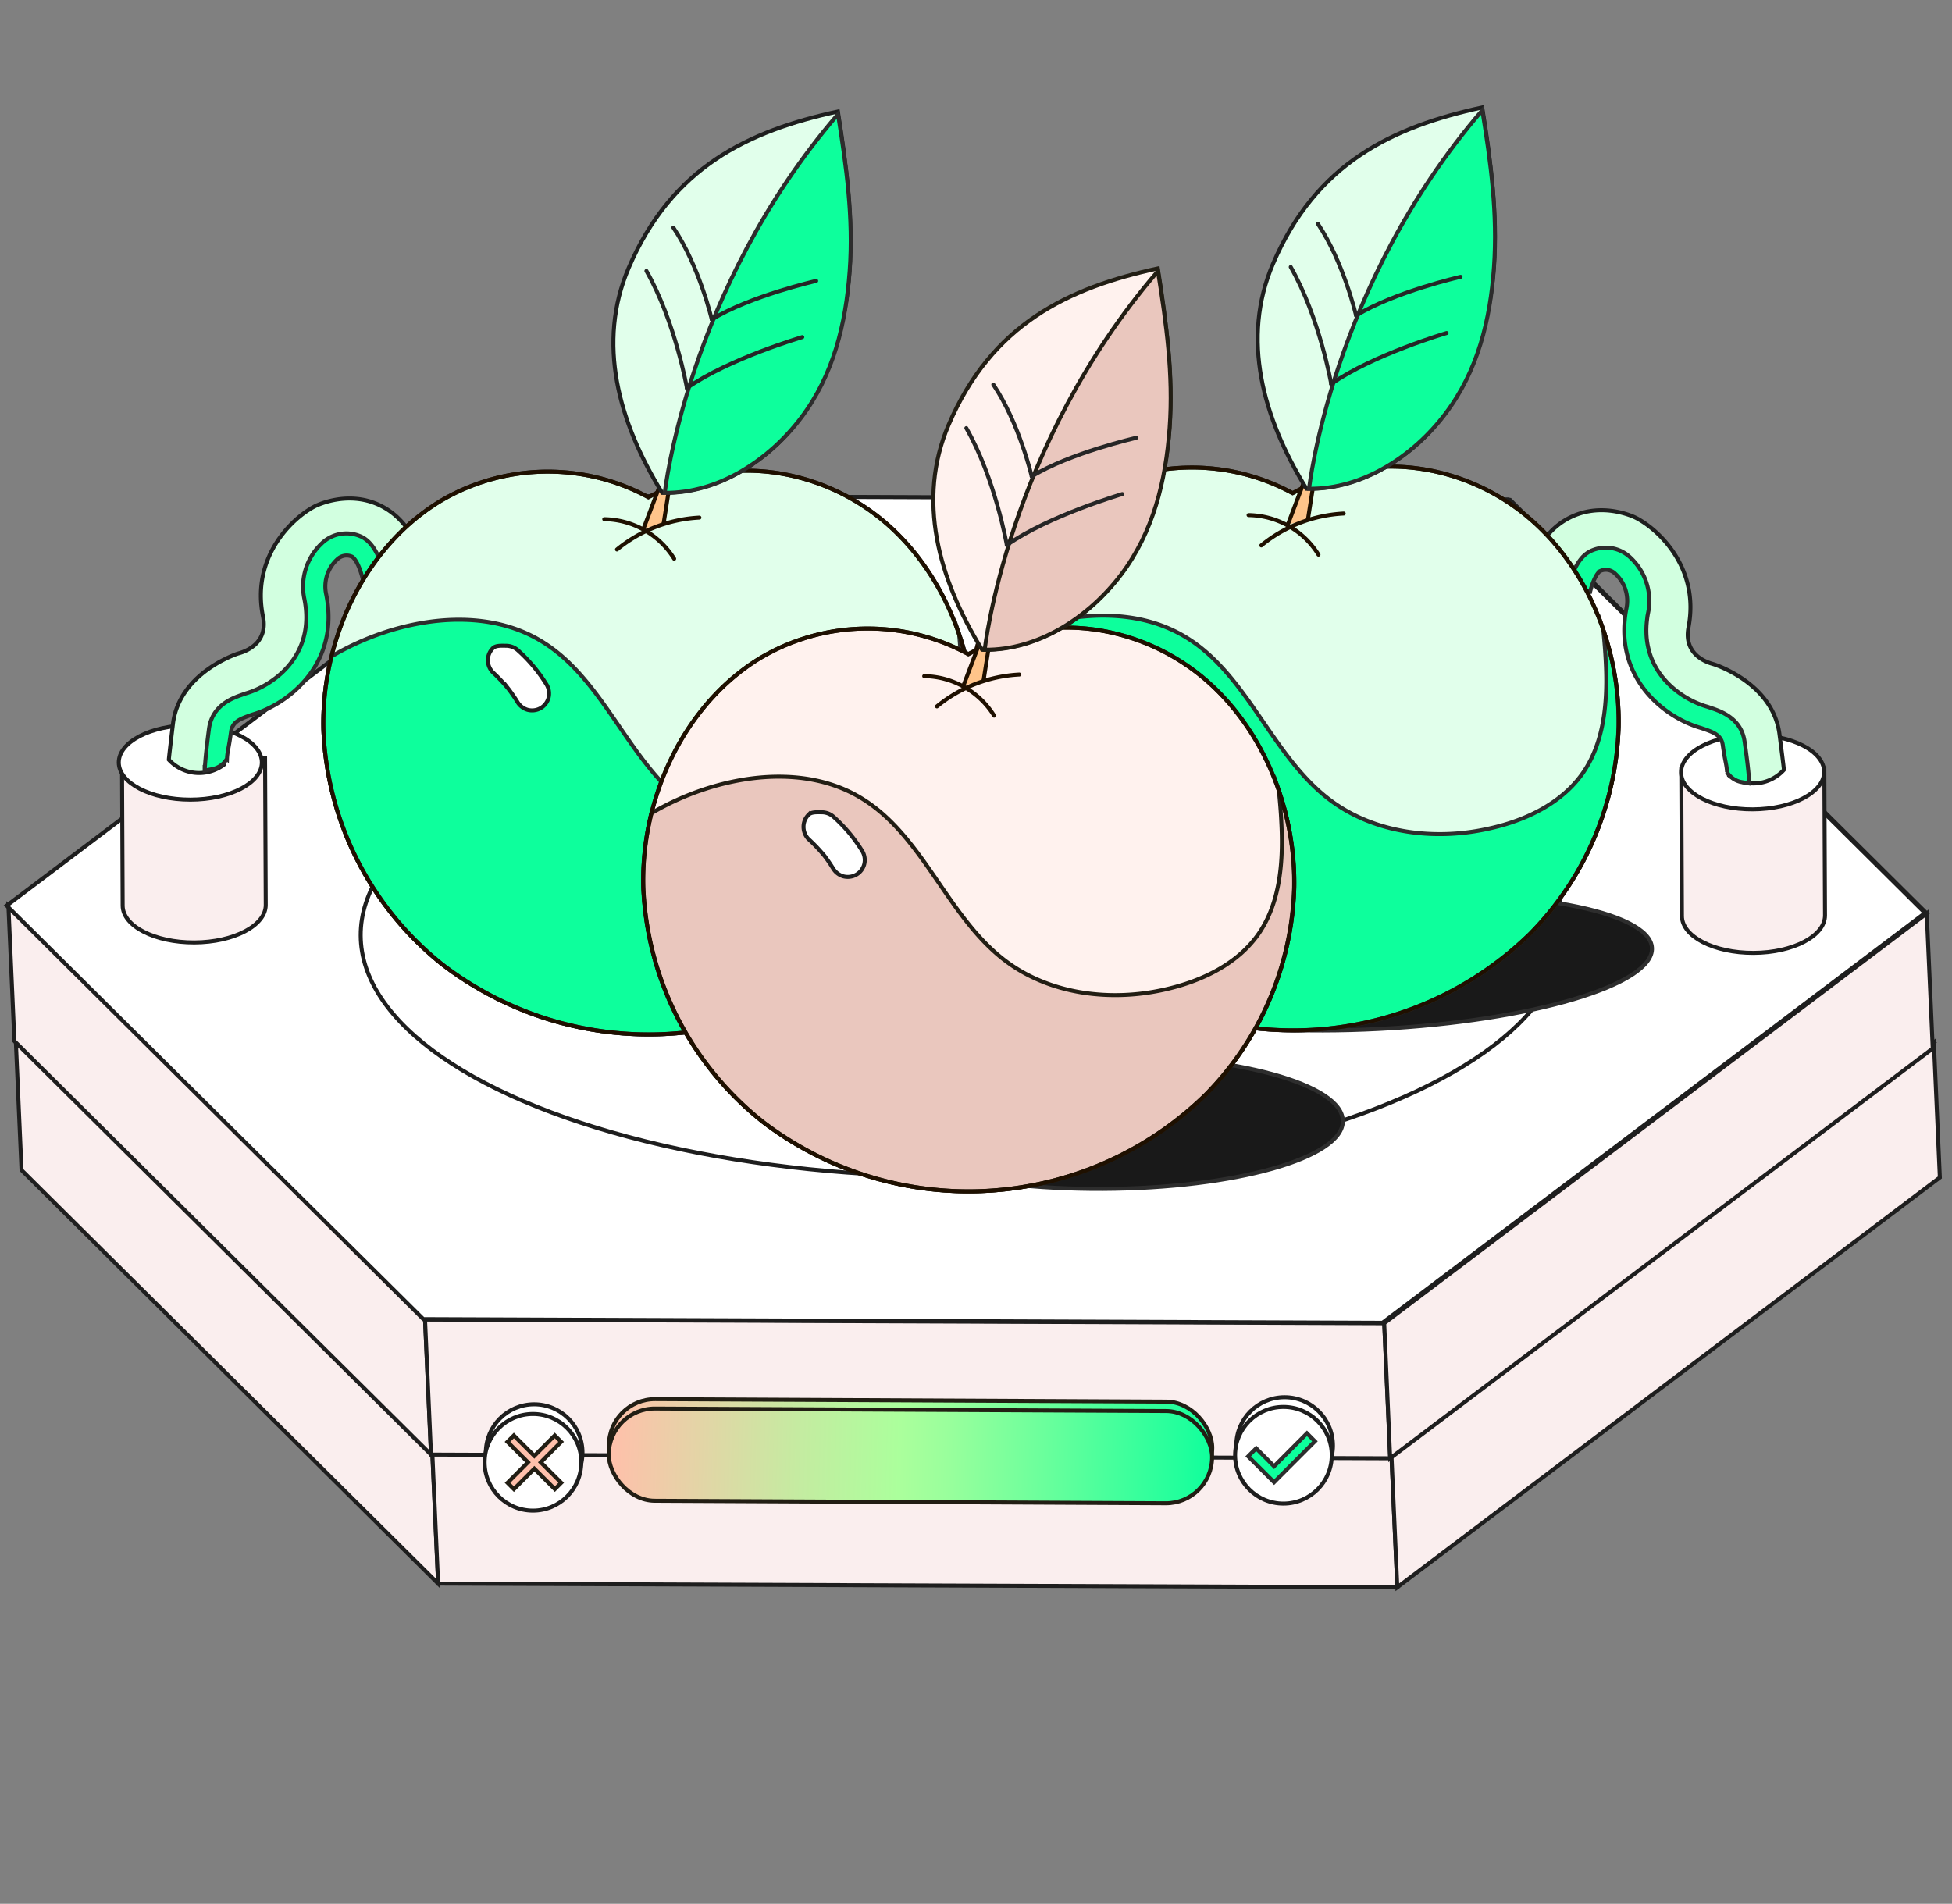 <?xml version="1.0" encoding="UTF-8"?> <svg xmlns="http://www.w3.org/2000/svg" xmlns:xlink="http://www.w3.org/1999/xlink" id="Layer_1" data-name="Layer 1" viewBox="0 0 612.25 597.24"><rect x="0" y="0" width="612.25" height="597.24" fill="#808080" stroke="none"/><defs><style>.cls-1{isolation:isolate;}.cls-2{fill:#faeeee;}.cls-2,.cls-3,.cls-4,.cls-9{stroke:#1e1e1e;}.cls-13,.cls-14,.cls-15,.cls-2,.cls-3,.cls-4,.cls-5,.cls-6,.cls-7,.cls-9{stroke-miterlimit:10;}.cls-10,.cls-11,.cls-12,.cls-13,.cls-14,.cls-15,.cls-2,.cls-3,.cls-4,.cls-5,.cls-6,.cls-7,.cls-8,.cls-9{stroke-width:1.25px;}.cls-3{fill:#fff;}.cls-4{fill:#d2ffe0;}.cls-5{fill:#0dff9c;}.cls-5,.cls-8{stroke:#2d2d2d;}.cls-13,.cls-14,.cls-15,.cls-6,.cls-7{stroke:#221e14;}.cls-6{fill:url(#linear-gradient);}.cls-7{fill:url(#linear-gradient-2);}.cls-8{fill:#191919;}.cls-10,.cls-11,.cls-12,.cls-8{stroke-linecap:round;stroke-linejoin:round;}.cls-9{fill:#e1ffeb;}.cls-10,.cls-12{fill:none;}.cls-10,.cls-11{stroke:#1f1000;}.cls-11{fill:#ffc48a;}.cls-12{stroke:#262626;}.cls-13{fill:#fff2ee;}.cls-14{fill:#eac7be;}.cls-15{fill:#ffc0ab;}</style><linearGradient id="linear-gradient" x1="418.73" y1="459.81" x2="229.52" y2="459.81" gradientTransform="matrix(1, 0.02, -0.02, 0.86, -28.84, 51.39)" gradientUnits="userSpaceOnUse"><stop offset="0" stop-color="#0dff9c"></stop><stop offset="0.05" stop-color="#20ff9c"></stop><stop offset="0.28" stop-color="#6aff9c"></stop><stop offset="0.44" stop-color="#99ff9c"></stop><stop offset="0.52" stop-color="#abff9c"></stop><stop offset="0.69" stop-color="#c5eba1"></stop><stop offset="1" stop-color="#ffc0ab"></stop></linearGradient><linearGradient id="linear-gradient-2" x1="418.76" y1="463.23" x2="229.55" y2="463.23" gradientTransform="matrix(1, 0.02, -0.02, 0.86, -28.86, 51.39)" xlink:href="#linear-gradient"></linearGradient></defs><g class="cls-1"><polygon class="cls-2" points="4.88 324.71 6.75 367.07 137.42 496.8 135.54 454.43 4.88 324.71"></polygon><polygon class="cls-2" points="175.05 196.14 4.88 324.71 135.54 454.43 436.39 455.58 606.56 327.02 475.89 197.29 175.05 196.14"></polygon><polygon class="cls-2" points="135.54 454.43 137.42 496.8 438.27 497.95 436.39 455.58 135.54 454.43"></polygon><polygon class="cls-2" points="436.39 455.58 438.27 497.95 608.44 369.39 606.56 327.02 436.39 455.58"></polygon></g><g class="cls-1"><polygon class="cls-2" points="2.64 284.24 4.52 326.61 135.19 456.33 133.31 413.96 2.64 284.24"></polygon><polygon class="cls-2" points="172.82 155.68 2.64 284.24 133.31 413.96 434.16 415.12 604.33 286.55 473.66 156.83 172.82 155.68"></polygon><polygon class="cls-2" points="133.31 413.96 135.19 456.33 436.03 457.49 434.16 415.12 133.31 413.96"></polygon><polygon class="cls-2" points="434.16 415.12 436.03 457.49 606.21 328.92 604.33 286.55 434.16 415.12"></polygon><polygon class="cls-3" points="172.27 155.54 2.1 284.11 132.77 413.83 433.61 414.98 603.79 286.42 473.12 156.7 172.27 155.54"></polygon></g><path class="cls-2" d="M527.33,241.17l.21,46.19c0,6.45,10.09,11.62,22.49,11.57s22.42-5.32,22.39-11.77L572.21,241Z"></path><ellipse class="cls-3" cx="301.91" cy="292.63" rx="188.76" ry="76.49" transform="translate(-1.3 1.34) rotate(-0.25)"></ellipse><ellipse class="cls-3" cx="549.73" cy="242.19" rx="22.44" ry="11.67" transform="translate(-1.07 2.44) rotate(-0.25)"></ellipse><path class="cls-4" d="M542.29,243.26l0,0a12.91,12.91,0,0,0,17.23-1.74h0c0-.16,0-.54-1.37-11.1-1.92-15.4-18.61-21.35-20.51-22l-.56-.17c-2.69-.76-9-3.46-7.48-11.44,3.54-18.5-9.14-30.51-16.34-34.28l-.2-.1c-1-.5-10.35-4.83-20-.38-7,3.22-11.81,9.85-14.32,19.69l16.81,4.28c1.1-4.35,2.78-7.26,4.71-8.2s4.49-.07,5.12.18c1.48.87,9,5.86,7.18,15.55-3.47,18.14,9.8,28.63,19.79,31.39,2.69,1,8.14,4,8.59,7.61C542.11,241.7,542.27,243.06,542.29,243.26Z"></path><path class="cls-5" d="M541.82,242.44a6.77,6.77,0,0,0,4.54,2.93l2.31.41,0-1.14h-.07c-.22-3.33-.87-8.26-1.4-11.95-1-7.36-7.45-9.54-10.53-10.58l-.86-.3-.27-.09c-8-2.2-22.1-11.18-18.61-29.46A18.58,18.58,0,0,0,511.47,175,11.14,11.14,0,0,0,499,172.83l-.12.06c-3.06,1.47-5.37,5.18-6.85,11l6.72,1.71c1.14-4.45,2.57-6.18,3.18-6.47a4.16,4.16,0,0,1,4.68.85,11.49,11.49,0,0,1,3.5,11c-4.1,21.48,11.73,34.11,23.45,37.41l.88.3c3.19,1.09,5.48,2.08,5.9,5,.78,5.46,1.25,6.26,1.35,8.56A.58.58,0,0,0,541.82,242.44Z"></path><rect class="cls-6" x="190.99" y="439.32" width="189.24" height="28.93" rx="14.46" transform="translate(2.22 -1.39) rotate(0.28)"></rect><rect class="cls-7" x="190.93" y="442.27" width="189.24" height="28.93" rx="14.46" transform="translate(2.24 -1.39) rotate(0.28)"></rect><circle class="cls-3" cx="402.92" cy="453.49" r="15.16"></circle><circle class="cls-3" cx="402.55" cy="456.53" r="15.16"></circle><ellipse class="cls-8" cx="345.82" cy="351.99" rx="75.4" ry="20.97" transform="translate(-1.56 1.54) rotate(-0.25)"></ellipse><ellipse class="cls-8" cx="431.41" cy="301.87" rx="86.85" ry="20.97" transform="translate(-14.96 22.59) rotate(-2.95)"></ellipse><path class="cls-2" d="M38.26,237.91l.21,46.18c0,6.45,10.1,11.62,22.49,11.57s22.42-5.31,22.39-11.77l-.21-46.18Z"></path><ellipse class="cls-3" cx="60.75" cy="238.92" rx="22.44" ry="11.67" transform="matrix(1, 0, 0, 1, -1.06, 0.27)"></ellipse><path class="cls-4" d="M70.2,239.92l0,0a12.9,12.9,0,0,1-17.24-1.58h0c0-.16,0-.54,1.27-11.11,1.78-15.42,18.42-21.52,20.31-22.17l.56-.16c2.69-.79,9-3.55,7.38-11.52-3.7-18.46,8.88-30.58,16-34.41l.19-.1c1-.52,10.32-4.93,20-.57,7,3.16,11.9,9.75,14.5,19.57l-16.77,4.43c-1.15-4.35-2.85-7.24-4.79-8.16s-4.48,0-5.11.22c-1.48.89-9,5.94-7,15.62,3.63,18.11-9.54,28.71-19.51,31.56-2.68,1-8.1,4.1-8.52,7.69C70.37,238.36,70.22,239.73,70.2,239.92Z"></path><circle class="cls-3" cx="167.54" cy="455.71" r="15.16"></circle><circle class="cls-3" cx="167.16" cy="458.74" r="15.16"></circle><path class="cls-5" d="M71,238.31a6.77,6.77,0,0,1-4.51,3l-2.3.43,0-1.14h.08c.19-3.34.79-8.27,1.28-12,1-7.36,7.37-9.6,10.44-10.67l.86-.31.27-.09c7.94-2.27,22-11.38,18.35-29.62a18.55,18.55,0,0,1,5.33-17.32,11.13,11.13,0,0,1,12.43-2.27l.11.05c3.07,1.46,5.42,5.14,7,10.94l-6.71,1.77c-1.17-4.45-2.62-6.16-3.23-6.45a4.19,4.19,0,0,0-4.67.89,11.53,11.53,0,0,0-3.41,11c4.3,21.45-11.42,34.22-23.11,37.63l-.87.31c-3.19,1.11-5.47,2.12-5.86,5-.73,5.47-1.19,6.28-1.28,8.58A.68.68,0,0,1,71,238.31Z"></path><path class="cls-9" d="M480,162.87c-18.06-15.61-43.87-21-65.45-12.41a92.09,92.09,0,0,0-9.12,4.25,66,66,0,0,0-65.59,1.41c-23.32,14.36-37.16,43.19-36.33,71.84A99.14,99.14,0,0,0,341,301.4a106.35,106.35,0,0,0,138.89-8.47,96.48,96.48,0,0,0,27.8-65C508.13,203.47,498.06,178.49,480,162.87Z"></path><path class="cls-5" d="M503.63,207.27c.66,12.12-.24,25.06-7,35-6.6,9.61-17.9,15.06-29.27,17.59-17,3.93-36,1.68-50-8.75-18.48-13.76-25.85-39.41-45.57-51.3-14.66-8.87-33.37-8-49.56-2.56a85.19,85.19,0,0,0-16.17,7.37A87,87,0,0,0,303.5,228,99.16,99.16,0,0,0,341,301.42,106.36,106.36,0,0,0,479.85,293a96.49,96.49,0,0,0,27.79-65,88.69,88.69,0,0,0-4.76-30.35C503.19,200.82,503.48,204.05,503.63,207.27Z"></path><path class="cls-10" d="M480,162.87c-18.06-15.61-43.87-21-65.45-12.41a92.09,92.09,0,0,0-9.12,4.25,66,66,0,0,0-65.59,1.41c-23.32,14.36-37.16,43.19-36.33,71.84A99.14,99.14,0,0,0,341,301.4a106.35,106.35,0,0,0,138.89-8.47,96.48,96.48,0,0,0,27.8-65C508.13,203.47,498.06,178.49,480,162.87Z"></path><polyline class="cls-11" points="403.93 164.58 409.04 151.06 411.85 152.64 410.23 162.96"></polyline><path class="cls-9" d="M399.25,82.83c-10,23.42-3.22,48.14,10.53,70.5,16.8.19,32.66-9.39,42.78-22.75s14.86-30.15,16-46.87-1-33.51-3.67-50C436.79,39.81,412.81,51.09,399.25,82.83Z"></path><path class="cls-5" d="M410.59,153.33c16.79.18,32.66-10.2,42.78-23.57s14.05-29.33,15.22-46-1-32.7-3.66-49.17C417.58,89.56,410.59,153.33,410.59,153.33Z"></path><path class="cls-12" d="M453.73,104.48s-23,6.73-36.23,16"></path><path class="cls-12" d="M458.1,86.85S437.35,91.56,425.34,99"></path><path class="cls-12" d="M417.54,120.45s-3.62-20.76-12.7-36.69"></path><path class="cls-12" d="M425.34,99s-3.91-16.75-12-28.82"></path><path class="cls-10" d="M391.62,161.6A26.26,26.26,0,0,1,413.54,174"></path><path class="cls-10" d="M395.61,171.1a44.42,44.42,0,0,1,25.84-10"></path><path class="cls-9" d="M277.94,164.15c-18.06-15.61-43.87-21-65.45-12.41a92.09,92.09,0,0,0-9.12,4.25,66,66,0,0,0-65.59,1.41c-23.32,14.35-37.16,43.19-36.33,71.84a99.16,99.16,0,0,0,37.46,73.44,106.35,106.35,0,0,0,138.89-8.47,96.5,96.5,0,0,0,27.8-65C306,204.75,296,179.77,277.94,164.15Z"></path><path class="cls-5" d="M301.54,208.55c.66,12.12-.24,25.06-7,35-6.6,9.61-17.9,15.06-29.27,17.59-17,3.93-36,1.68-50-8.76-18.48-13.75-25.85-39.4-45.57-51.29-14.66-8.87-33.37-8-49.56-2.56A85.19,85.19,0,0,0,104,205.91a87,87,0,0,0-2.55,23.34,99.13,99.13,0,0,0,37.45,73.44,106.35,106.35,0,0,0,138.9-8.47,96.45,96.45,0,0,0,27.79-65,88.69,88.69,0,0,0-4.76-30.35C301.1,202.1,301.39,205.33,301.54,208.55Z"></path><path class="cls-10" d="M277.94,164.15c-18.06-15.61-43.87-21-65.45-12.41a92.09,92.09,0,0,0-9.12,4.25,66,66,0,0,0-65.59,1.41c-23.32,14.35-37.16,43.19-36.33,71.84a99.16,99.16,0,0,0,37.46,73.44,106.35,106.35,0,0,0,138.89-8.47,96.5,96.5,0,0,0,27.8-65C306,204.75,296,179.77,277.94,164.15Z"></path><polyline class="cls-11" points="201.84 165.86 206.95 152.34 209.76 153.92 208.14 164.24"></polyline><path class="cls-9" d="M197.16,84.11c-10,23.42-3.22,48.14,10.53,70.5,16.8.18,32.66-9.39,42.78-22.75s14.86-30.15,16-46.88-1.05-33.5-3.67-50C234.7,41.09,210.72,52.37,197.16,84.11Z"></path><path class="cls-5" d="M208.5,154.61c16.79.18,32.66-10.2,42.78-23.57s14-29.33,15.22-46.06-1.05-32.69-3.66-49.16C215.49,90.84,208.5,154.61,208.5,154.61Z"></path><path class="cls-12" d="M251.64,105.76s-23,6.73-36.23,16"></path><path class="cls-12" d="M256,88.13s-20.75,4.71-32.76,12.1"></path><path class="cls-12" d="M215.45,121.73S211.83,101,202.75,85"></path><path class="cls-12" d="M223.25,100.23S219.34,83.48,211.2,71.4"></path><path class="cls-10" d="M189.53,162.88a26.27,26.27,0,0,1,21.92,12.4"></path><path class="cls-10" d="M193.52,172.38a44.42,44.42,0,0,1,25.84-10"></path><path class="cls-3" d="M154.59,210.93a50.47,50.47,0,0,1,5.4,5.83l-.84-1.07a49.45,49.45,0,0,1,3.17,4.56,5.57,5.57,0,0,0,3.19,2.44,5.44,5.44,0,0,0,4.1-.56,5.33,5.33,0,0,0,2.44-3.19,5.44,5.44,0,0,0-.56-4.1,48.24,48.24,0,0,0-8.92-10.71,5.58,5.58,0,0,0-3.77-1.54c-1.31,0-3.34-.19-4.24.8a5.32,5.32,0,0,0-1.54,3.77A5.5,5.5,0,0,0,154.59,210.93Z"></path><path class="cls-3" d="M365.21,223.11a49.76,49.76,0,0,1,5.4,5.84l-.84-1.08a47.47,47.47,0,0,1,3.16,4.56,5.63,5.63,0,0,0,3.2,2.44,5.48,5.48,0,0,0,4.1-.55,5.38,5.38,0,0,0,2.44-3.2,5.44,5.44,0,0,0-.56-4.1,48.51,48.51,0,0,0-8.92-10.71,5.58,5.58,0,0,0-3.77-1.54c-1.31,0-3.34-.18-4.24.8a5.33,5.33,0,0,0-1.54,3.77A5.45,5.45,0,0,0,365.21,223.11Z"></path><path class="cls-13" d="M378.29,213.38c-18.06-15.61-43.87-21-65.46-12.41a93,93,0,0,0-9.11,4.25,66,66,0,0,0-65.59,1.41C214.81,221,201,249.82,201.8,278.47a99.12,99.12,0,0,0,37.46,73.44,106.35,106.35,0,0,0,138.89-8.47,96.5,96.5,0,0,0,27.8-65C406.39,254,396.32,229,378.29,213.38Z"></path><path class="cls-14" d="M401.88,257.78c.67,12.12-.23,25.06-7,35-6.6,9.61-17.9,15-29.28,17.59-17,3.93-36,1.68-50-8.76-18.48-13.75-25.85-39.4-45.57-51.29-14.67-8.87-33.37-8-49.57-2.56a85.76,85.76,0,0,0-16.17,7.37,87.37,87.37,0,0,0-2.54,23.34,99.13,99.13,0,0,0,37.45,73.44,106.35,106.35,0,0,0,138.9-8.47,96.47,96.47,0,0,0,27.79-65,88.69,88.69,0,0,0-4.76-30.35C401.44,251.33,401.74,254.56,401.88,257.78Z"></path><path class="cls-10" d="M378.29,213.38c-18.06-15.61-43.87-21-65.46-12.41a93,93,0,0,0-9.11,4.25,66,66,0,0,0-65.59,1.41C214.81,221,201,249.82,201.8,278.47a99.12,99.12,0,0,0,37.46,73.44,106.35,106.35,0,0,0,138.89-8.47,96.5,96.5,0,0,0,27.8-65C406.39,254,396.32,229,378.29,213.38Z"></path><polyline class="cls-11" points="302.18 215.09 307.3 201.57 310.11 203.15 308.49 213.47"></polyline><path class="cls-13" d="M297.51,133.34c-10,23.42-3.22,48.14,10.53,70.5,16.79.18,32.66-9.39,42.78-22.76s14.85-30.14,16-46.87-1.06-33.5-3.67-50C335.05,90.32,311.07,101.6,297.51,133.34Z"></path><path class="cls-14" d="M308.85,203.84c16.79.18,32.66-10.2,42.78-23.57s14-29.33,15.22-46.06-1.05-32.69-3.66-49.16C315.83,140.07,308.85,203.84,308.85,203.84Z"></path><path class="cls-12" d="M352,155s-23,6.73-36.22,16"></path><path class="cls-12" d="M356.35,137.36s-20.74,4.71-32.75,12.1"></path><path class="cls-12" d="M315.8,171s-3.62-20.76-12.71-36.69"></path><path class="cls-12" d="M323.6,149.46s-3.91-16.75-12.05-28.83"></path><path class="cls-10" d="M289.88,212.11a26.27,26.27,0,0,1,21.92,12.4"></path><path class="cls-10" d="M293.87,221.61a44.39,44.39,0,0,1,25.84-10"></path><path class="cls-3" d="M253.56,263.2A49.76,49.76,0,0,1,259,269l-.84-1.07a48.13,48.13,0,0,1,3.17,4.56,5.59,5.59,0,0,0,3.19,2.43,5.44,5.44,0,0,0,4.1-.55,5.34,5.34,0,0,0,2.44-3.2,5.45,5.45,0,0,0-.56-4.1,48.24,48.24,0,0,0-8.92-10.71,5.58,5.58,0,0,0-3.77-1.54c-1.31,0-3.34-.18-4.24.81a5.29,5.29,0,0,0-1.54,3.76A5.46,5.46,0,0,0,253.56,263.2Z"></path><path class="cls-5" d="M409.93,449.65,399.62,460,394,454.36l-2.51,2.52,8.13,8.11,12.81-12.83Z"></path><path class="cls-15" d="M176,452.32l-2-2-6.41,6.42-6.42-6.41-2,2,6.43,6.42-6.41,6.42,2,2,6.41-6.42,6.43,6.41,2-2-6.42-6.41Z"></path></svg> 